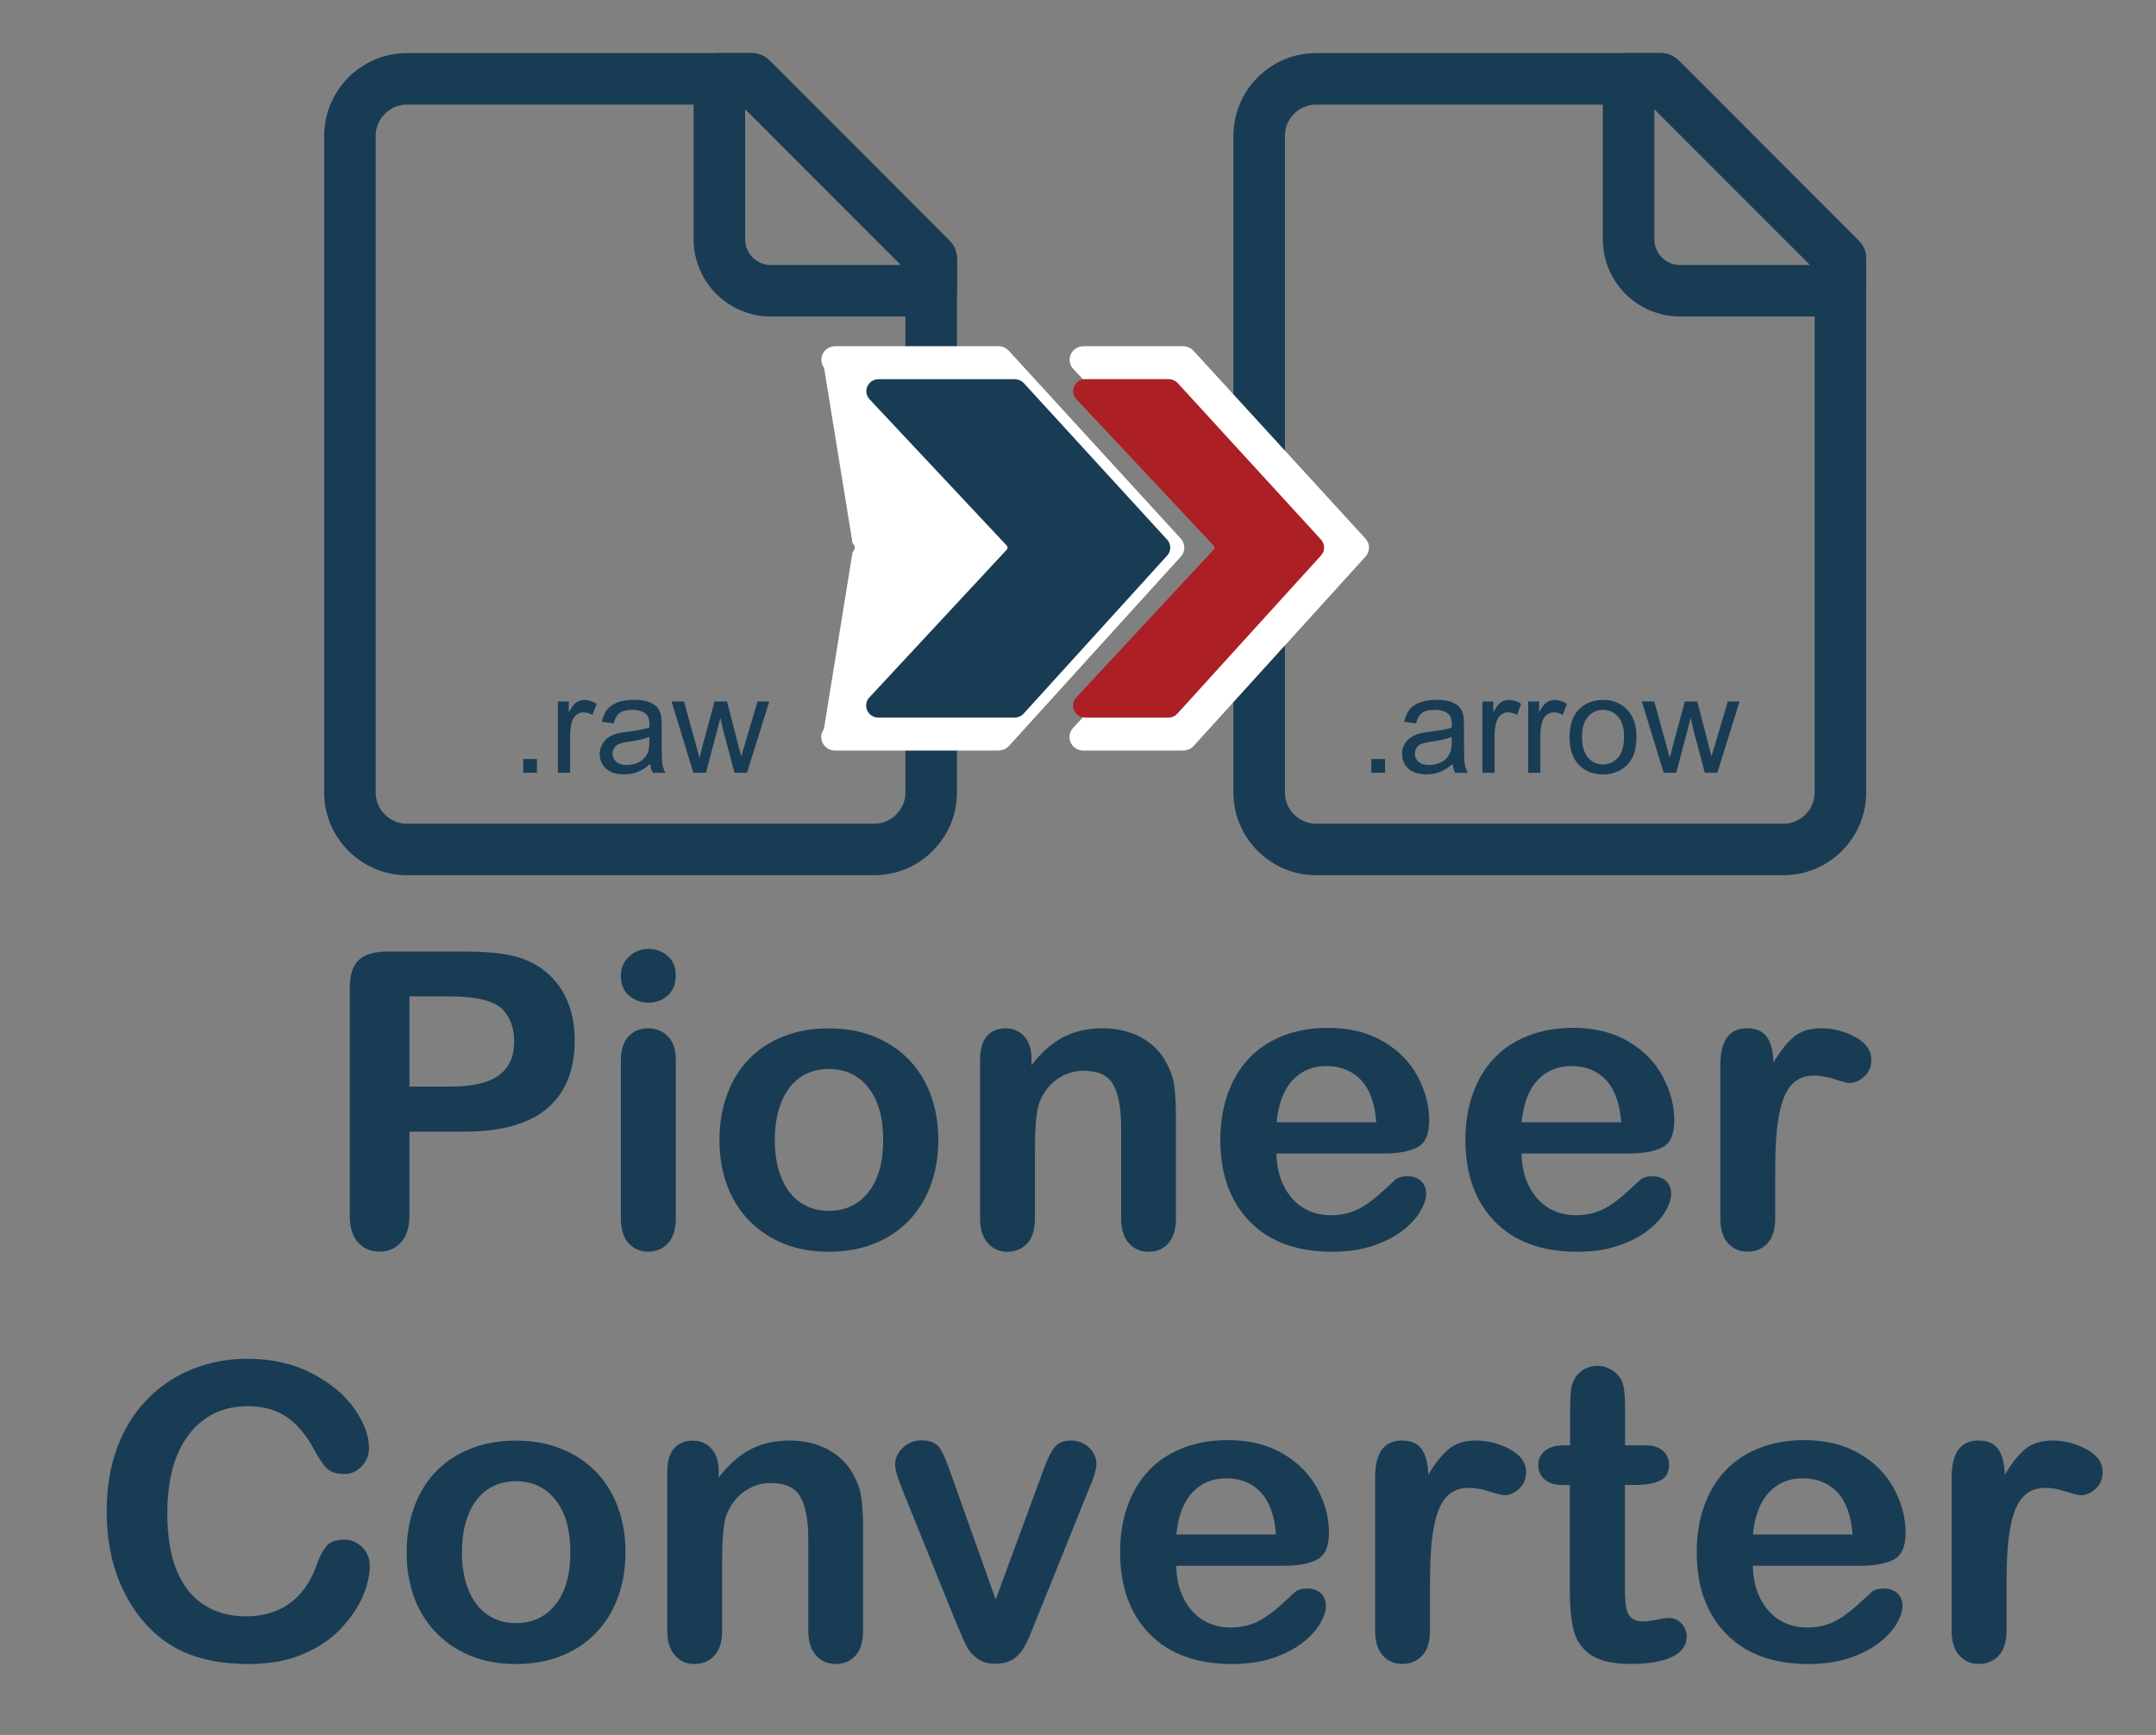 <?xml version="1.0" encoding="utf-8"?>
<!-- Generator: Adobe Illustrator 28.0.0, SVG Export Plug-In . SVG Version: 6.00 Build 0)  -->
<svg version="1.1" id="Layer_1" xmlns="http://www.w3.org/2000/svg" xmlns:xlink="http://www.w3.org/1999/xlink" x="0px" y="0px"
	 viewBox="0 0 251 202" enable-background="new 0 0 251 202" xml:space="preserve">
<rect x="0" y="0" width="251" height="202" fill="#808080" stroke="none"/>
<g>
	<g>
		<g>
			<path fill="none" stroke="#193C55" stroke-width="6" stroke-linecap="round" stroke-linejoin="round" stroke-miterlimit="10" d="
				M195.56,33.85h18.7v-3.71L193.32,9.18h-3.72v18.7C189.6,31.17,192.28,33.85,195.56,33.85z"/>
			<path fill="none" stroke="#193C55" stroke-width="6" stroke-linecap="round" stroke-linejoin="round" stroke-miterlimit="10" d="
				M146.59,15.82v76.45c0,3.65,2.99,6.63,6.63,6.63h54.41c3.65,0,6.63-2.99,6.63-6.63V30.12L193.34,9.18h-40.12
				C149.57,9.18,146.59,12.17,146.59,15.82z"/>
		</g>
		<g>
			<path fill="#193C55" d="M159.65,89.97v-1.6h1.6v1.6H159.65z"/>
			<path fill="#193C55" d="M169.11,88.95c-0.52,0.44-1.02,0.76-1.5,0.94c-0.48,0.18-1,0.27-1.55,0.27c-0.91,0-1.61-0.22-2.1-0.67
				c-0.49-0.45-0.73-1.01-0.73-1.71c0-0.41,0.09-0.78,0.28-1.11c0.18-0.34,0.43-0.61,0.73-0.81c0.3-0.2,0.64-0.36,1.01-0.46
				c0.28-0.07,0.69-0.14,1.25-0.21c1.14-0.14,1.97-0.3,2.51-0.48c0-0.19,0.01-0.31,0.01-0.37c0-0.57-0.13-0.98-0.4-1.21
				c-0.36-0.32-0.89-0.48-1.6-0.48c-0.66,0-1.15,0.12-1.46,0.35c-0.32,0.23-0.55,0.64-0.7,1.23l-1.38-0.19
				c0.12-0.59,0.33-1.06,0.62-1.43c0.29-0.36,0.7-0.64,1.24-0.84c0.54-0.2,1.17-0.29,1.88-0.29c0.71,0,1.28,0.08,1.73,0.25
				c0.44,0.17,0.77,0.38,0.98,0.63c0.21,0.25,0.35,0.57,0.44,0.96c0.05,0.24,0.07,0.67,0.07,1.3v1.88c0,1.31,0.03,2.13,0.09,2.48
				c0.06,0.35,0.18,0.68,0.36,1h-1.47C169.25,89.68,169.15,89.34,169.11,88.95z M169,85.81c-0.51,0.21-1.28,0.39-2.3,0.53
				c-0.58,0.08-0.99,0.18-1.23,0.28c-0.24,0.1-0.42,0.26-0.55,0.46c-0.13,0.2-0.2,0.42-0.2,0.67c0,0.38,0.14,0.69,0.43,0.94
				c0.28,0.25,0.7,0.38,1.25,0.38c0.54,0,1.02-0.12,1.45-0.36c0.42-0.24,0.73-0.56,0.93-0.97c0.15-0.32,0.23-0.79,0.23-1.41V85.81z"
				/>
			<path fill="#193C55" d="M172.58,89.97v-8.3h1.27v1.26c0.32-0.59,0.62-0.98,0.89-1.16s0.57-0.28,0.9-0.28
				c0.47,0,0.96,0.15,1.45,0.45l-0.48,1.3c-0.34-0.2-0.69-0.3-1.03-0.3c-0.31,0-0.58,0.09-0.83,0.28c-0.25,0.19-0.42,0.44-0.52,0.77
				c-0.16,0.5-0.23,1.05-0.23,1.64v4.34H172.58z"/>
			<path fill="#193C55" d="M177.91,89.97v-8.3h1.27v1.26c0.32-0.59,0.62-0.98,0.89-1.16s0.57-0.28,0.9-0.28
				c0.47,0,0.96,0.15,1.45,0.45l-0.48,1.3c-0.34-0.2-0.69-0.3-1.03-0.3c-0.31,0-0.58,0.09-0.83,0.28c-0.25,0.19-0.42,0.44-0.52,0.77
				c-0.16,0.5-0.23,1.05-0.23,1.64v4.34H177.91z"/>
			<path fill="#193C55" d="M182.73,85.82c0-1.54,0.43-2.67,1.28-3.41c0.71-0.61,1.58-0.92,2.61-0.92c1.14,0,2.07,0.37,2.8,1.12
				c0.72,0.75,1.09,1.78,1.09,3.1c0,1.07-0.16,1.91-0.48,2.52c-0.32,0.61-0.79,1.09-1.4,1.43c-0.61,0.34-1.28,0.51-2,0.51
				c-1.16,0-2.1-0.37-2.82-1.12C183.09,88.3,182.73,87.23,182.73,85.82z M184.18,85.82c0,1.06,0.23,1.86,0.7,2.39
				c0.46,0.53,1.05,0.79,1.75,0.79c0.7,0,1.28-0.27,1.74-0.8c0.46-0.53,0.7-1.34,0.7-2.43c0-1.03-0.23-1.8-0.7-2.33
				c-0.47-0.53-1.05-0.79-1.74-0.79c-0.7,0-1.29,0.26-1.75,0.79C184.41,83.97,184.18,84.76,184.18,85.82z"/>
			<path fill="#193C55" d="M193.68,89.97l-2.54-8.3h1.45l1.32,4.79l0.49,1.78c0.02-0.09,0.16-0.66,0.43-1.71l1.32-4.86h1.45
				l1.24,4.81l0.41,1.59l0.48-1.6l1.42-4.8h1.37l-2.59,8.3h-1.46L197.15,85l-0.32-1.41l-1.68,6.38H193.68z"/>
		</g>
	</g>
	<g>
		<g>
			<path fill="none" stroke="#193C55" stroke-width="6" stroke-linecap="round" stroke-linejoin="round" stroke-miterlimit="10" d="
				M89.71,33.85h18.7v-3.71L87.47,9.18h-3.72v18.7C83.75,31.17,86.43,33.85,89.71,33.85z"/>
			<path fill="none" stroke="#193C55" stroke-width="6" stroke-linecap="round" stroke-linejoin="round" stroke-miterlimit="10" d="
				M40.74,15.82v76.45c0,3.65,2.99,6.63,6.63,6.63h54.41c3.65,0,6.63-2.99,6.63-6.63V30.12L87.48,9.18H47.37
				C43.72,9.18,40.74,12.17,40.74,15.82z"/>
		</g>
		<g>
			<path fill="#193C55" d="M60.91,89.97v-1.6h1.6v1.6H60.91z"/>
			<path fill="#193C55" d="M64.95,89.97v-8.3h1.27v1.26c0.32-0.59,0.62-0.98,0.89-1.16s0.57-0.28,0.9-0.28
				c0.47,0,0.96,0.15,1.45,0.45l-0.48,1.3c-0.34-0.2-0.69-0.3-1.03-0.3c-0.31,0-0.58,0.09-0.83,0.28c-0.25,0.19-0.42,0.44-0.52,0.77
				c-0.16,0.5-0.23,1.05-0.23,1.64v4.34H64.95z"/>
			<path fill="#193C55" d="M75.7,88.95c-0.52,0.44-1.02,0.76-1.5,0.94s-1,0.27-1.55,0.27c-0.91,0-1.61-0.22-2.1-0.67
				s-0.73-1.01-0.73-1.71c0-0.41,0.09-0.78,0.28-1.11s0.43-0.61,0.73-0.81s0.64-0.36,1.01-0.46c0.28-0.07,0.69-0.14,1.25-0.21
				c1.14-0.14,1.97-0.3,2.51-0.48c0-0.19,0.01-0.31,0.01-0.37c0-0.57-0.13-0.98-0.4-1.21c-0.36-0.32-0.89-0.48-1.6-0.48
				c-0.66,0-1.15,0.12-1.46,0.35c-0.32,0.23-0.55,0.64-0.7,1.23l-1.38-0.19c0.12-0.59,0.33-1.06,0.62-1.43
				c0.29-0.36,0.7-0.64,1.24-0.84s1.17-0.29,1.88-0.29c0.71,0,1.28,0.08,1.73,0.25c0.44,0.17,0.77,0.38,0.98,0.63
				c0.21,0.25,0.35,0.57,0.44,0.96c0.05,0.24,0.07,0.67,0.07,1.3v1.88c0,1.31,0.03,2.13,0.09,2.48c0.06,0.35,0.18,0.68,0.36,1h-1.47
				C75.84,89.68,75.75,89.34,75.7,88.95z M75.59,85.81c-0.51,0.21-1.28,0.39-2.3,0.53c-0.58,0.08-0.99,0.18-1.23,0.28
				c-0.24,0.1-0.42,0.26-0.55,0.46c-0.13,0.2-0.2,0.42-0.2,0.67c0,0.38,0.14,0.69,0.43,0.94s0.7,0.38,1.25,0.38
				c0.54,0,1.02-0.12,1.45-0.36c0.42-0.24,0.73-0.56,0.93-0.97c0.15-0.32,0.23-0.79,0.23-1.41V85.81z"/>
			<path fill="#193C55" d="M80.72,89.97l-2.54-8.3h1.45l1.32,4.79l0.49,1.78c0.02-0.09,0.16-0.66,0.43-1.71l1.32-4.86h1.45
				l1.24,4.81l0.41,1.59l0.48-1.6l1.42-4.8h1.37l-2.59,8.3h-1.46L84.19,85l-0.32-1.41l-1.68,6.38H80.72z"/>
		</g>
	</g>
</g>
<g>
	<path fill="#FFFFFF" stroke="#FFFFFF" stroke-linecap="round" stroke-linejoin="round" stroke-miterlimit="10" d="M116.25,86.89
		H97.23c-0.97,0-1.48-1.1-0.84-1.79l3.34-20.62c0.38-0.41,0.38-1.03,0-1.44l-3.32-20.43c-0.65-0.69-0.14-1.8,0.83-1.8h19
		c0.32,0,0.63,0.13,0.84,0.37l20.02,21.87c0.37,0.41,0.37,1.01,0,1.42l-20.02,22.06C116.88,86.76,116.57,86.89,116.25,86.89z"/>
	<path fill="#FFFFFF" stroke="#FFFFFF" stroke-linecap="round" stroke-linejoin="round" stroke-miterlimit="10" d="M137.74,86.89
		h-11.61c-0.97,0-1.48-1.1-0.84-1.79l19.18-20.62c0.38-0.41,0.38-1.03,0-1.44l-19.16-20.43c-0.65-0.69-0.14-1.8,0.83-1.8h11.6
		c0.32,0,0.63,0.13,0.84,0.37l20.02,21.87c0.37,0.41,0.37,1.01,0,1.42l-20.02,22.06C138.38,86.76,138.07,86.89,137.74,86.89z"/>
</g>
<g>
	<path fill="#193C55" d="M54.05,131.76h-6.38v9.73c0,1.39-0.33,2.45-0.98,3.16s-1.48,1.08-2.48,1.08c-1.05,0-1.89-0.36-2.53-1.07
		s-0.96-1.75-0.96-3.13v-26.48c0-1.53,0.35-2.62,1.05-3.28s1.82-0.98,3.35-0.98h8.93c2.64,0,4.67,0.2,6.09,0.61
		c1.41,0.39,2.62,1.04,3.64,1.95s1.8,2.02,2.33,3.33s0.8,2.79,0.8,4.43c0,3.5-1.08,6.15-3.23,7.96S58.31,131.76,54.05,131.76z
		 M52.36,116.01h-4.69v10.5h4.69c1.64,0,3.01-0.17,4.11-0.52s1.94-0.91,2.52-1.69s0.87-1.8,0.87-3.07c0-1.52-0.45-2.75-1.34-3.7
		C57.52,116.52,55.47,116.01,52.36,116.01z"/>
	<path fill="#193C55" d="M75.52,116.74c-0.89,0-1.65-0.27-2.29-0.82s-0.95-1.32-0.95-2.32c0-0.91,0.32-1.65,0.97-2.24
		s1.4-0.88,2.26-0.88c0.83,0,1.56,0.27,2.2,0.8s0.96,1.3,0.96,2.32c0,0.98-0.31,1.75-0.94,2.31S76.38,116.74,75.52,116.74z
		 M78.68,123.35v18.49c0,1.28-0.3,2.25-0.91,2.91s-1.38,0.98-2.32,0.98s-1.7-0.34-2.29-1.01s-0.88-1.63-0.88-2.88v-18.3
		c0-1.27,0.29-2.22,0.88-2.86s1.35-0.96,2.29-0.96s1.71,0.32,2.32,0.96S78.68,122.21,78.68,123.35z"/>
	<path fill="#193C55" d="M109.24,132.73c0,1.91-0.3,3.66-0.89,5.27s-1.45,2.99-2.58,4.15s-2.47,2.04-4.03,2.66s-3.32,0.93-5.27,0.93
		c-1.94,0-3.68-0.31-5.23-0.94s-2.89-1.52-4.02-2.68s-1.99-2.54-2.58-4.12s-0.88-3.34-0.88-5.26c0-1.94,0.3-3.71,0.89-5.32
		s1.45-2.98,2.55-4.12s2.45-2.02,4.03-2.64s3.32-0.93,5.23-0.93c1.94,0,3.7,0.31,5.27,0.94s2.93,1.52,4.05,2.67s1.98,2.53,2.57,4.12
		S109.24,130.8,109.24,132.73z M102.82,132.73c0-2.61-0.57-4.64-1.72-6.09s-2.69-2.18-4.63-2.18c-1.25,0-2.35,0.32-3.3,0.97
		s-1.69,1.61-2.2,2.87s-0.77,2.74-0.77,4.43c0,1.67,0.25,3.13,0.76,4.38s1.23,2.21,2.18,2.87s2.06,1,3.34,1
		c1.94,0,3.48-0.73,4.63-2.19S102.82,135.3,102.82,132.73z"/>
	<path fill="#193C55" d="M120.09,123.26v0.77c1.12-1.48,2.36-2.57,3.69-3.27s2.87-1.04,4.61-1.04c1.69,0,3.2,0.37,4.52,1.1
		s2.32,1.77,2.98,3.12c0.42,0.78,0.7,1.62,0.82,2.53s0.19,2.06,0.19,3.47v11.91c0,1.28-0.29,2.25-0.88,2.91s-1.35,0.98-2.29,0.98
		c-0.95,0-1.73-0.34-2.32-1.01s-0.89-1.63-0.89-2.88v-10.66c0-2.11-0.29-3.72-0.88-4.84s-1.75-1.68-3.5-1.68
		c-1.14,0-2.18,0.34-3.12,1.02s-1.62,1.61-2.06,2.8c-0.31,0.95-0.47,2.73-0.47,5.34v8.02c0,1.3-0.3,2.27-0.9,2.92
		s-1.38,0.97-2.33,0.97c-0.92,0-1.68-0.34-2.27-1.01s-0.89-1.63-0.89-2.88v-18.49c0-1.22,0.27-2.13,0.8-2.73s1.26-0.9,2.18-0.9
		c0.56,0,1.07,0.13,1.52,0.4s0.82,0.66,1.09,1.2S120.09,122.49,120.09,123.26z"/>
	<path fill="#193C55" d="M161.13,134.3h-12.52c0.02,1.45,0.31,2.73,0.88,3.84s1.33,1.95,2.27,2.51s1.99,0.84,3.13,0.84
		c0.77,0,1.46-0.09,2.1-0.27s1.25-0.46,1.84-0.84s1.14-0.79,1.64-1.23s1.15-1.03,1.95-1.78c0.33-0.28,0.8-0.42,1.41-0.42
		c0.66,0,1.19,0.18,1.59,0.54s0.61,0.87,0.61,1.52c0,0.58-0.23,1.25-0.68,2.03s-1.14,1.52-2.05,2.23s-2.06,1.3-3.45,1.77
		s-2.97,0.7-4.77,0.7c-4.11,0-7.3-1.17-9.59-3.52s-3.42-5.52-3.42-9.54c0-1.89,0.28-3.64,0.84-5.26s1.38-3,2.46-4.16
		s2.41-2.04,3.98-2.66s3.33-0.93,5.25-0.93c2.5,0,4.64,0.53,6.43,1.58s3.13,2.42,4.02,4.09s1.34,3.38,1.34,5.11
		c0,1.61-0.46,2.65-1.38,3.13S162.8,134.3,161.13,134.3z M148.62,130.66h11.6c-0.16-2.19-0.75-3.82-1.77-4.91s-2.37-1.63-4.04-1.63
		c-1.59,0-2.9,0.55-3.93,1.65S148.84,128.51,148.62,130.66z"/>
	<path fill="#193C55" d="M189.66,134.3h-12.52c0.02,1.45,0.31,2.73,0.88,3.84s1.33,1.95,2.27,2.51s1.99,0.84,3.13,0.84
		c0.77,0,1.46-0.09,2.1-0.27s1.25-0.46,1.84-0.84s1.14-0.79,1.64-1.23s1.15-1.03,1.95-1.78c0.33-0.28,0.8-0.42,1.41-0.42
		c0.66,0,1.19,0.18,1.59,0.54s0.61,0.87,0.61,1.52c0,0.58-0.23,1.25-0.68,2.03s-1.14,1.52-2.05,2.23s-2.06,1.3-3.45,1.77
		s-2.97,0.7-4.77,0.7c-4.11,0-7.3-1.17-9.59-3.52s-3.42-5.52-3.42-9.54c0-1.89,0.28-3.64,0.84-5.26s1.38-3,2.46-4.16
		s2.41-2.04,3.98-2.66s3.33-0.93,5.25-0.93c2.5,0,4.64,0.53,6.43,1.58s3.13,2.42,4.02,4.09s1.34,3.38,1.34,5.11
		c0,1.61-0.46,2.65-1.38,3.13S191.33,134.3,189.66,134.3z M177.14,130.66h11.6c-0.16-2.19-0.75-3.82-1.77-4.91s-2.37-1.63-4.04-1.63
		c-1.59,0-2.9,0.55-3.93,1.65S177.36,128.51,177.14,130.66z"/>
	<path fill="#193C55" d="M206.67,136.5v5.34c0,1.3-0.3,2.27-0.91,2.92s-1.38,0.97-2.32,0.97c-0.92,0-1.68-0.33-2.27-0.98
		s-0.89-1.62-0.89-2.91v-17.81c0-2.88,1.04-4.31,3.12-4.31c1.06,0,1.83,0.34,2.3,1.01s0.73,1.66,0.77,2.98
		c0.77-1.31,1.55-2.3,2.36-2.98s1.88-1.01,3.22-1.01s2.65,0.34,3.91,1.01s1.9,1.56,1.9,2.67c0,0.78-0.27,1.43-0.81,1.93
		s-1.12,0.76-1.75,0.76c-0.23,0-0.8-0.14-1.7-0.43s-1.69-0.43-2.38-0.43c-0.94,0-1.7,0.25-2.3,0.74s-1.05,1.22-1.38,2.19
		s-0.55,2.12-0.68,3.46S206.67,134.58,206.67,136.5z"/>
	<path fill="#193C55" d="M43.05,182.3c0,1.09-0.27,2.28-0.81,3.55s-1.39,2.52-2.54,3.75s-2.63,2.22-4.43,2.99s-3.89,1.15-6.28,1.15
		c-1.81,0-3.46-0.17-4.95-0.52s-2.83-0.88-4.04-1.61s-2.32-1.68-3.34-2.87c-0.91-1.08-1.68-2.29-2.32-3.62s-1.12-2.76-1.44-4.28
		s-0.48-3.12-0.48-4.83c0-2.77,0.4-5.24,1.21-7.43s1.96-4.06,3.46-5.61s3.26-2.74,5.27-3.55s4.16-1.22,6.45-1.22
		c2.78,0,5.26,0.55,7.43,1.66s3.84,2.48,4.99,4.11s1.73,3.18,1.73,4.63c0,0.8-0.28,1.5-0.84,2.11s-1.24,0.91-2.04,0.91
		c-0.89,0-1.56-0.21-2-0.63s-0.94-1.15-1.49-2.18c-0.91-1.7-1.97-2.98-3.2-3.82s-2.74-1.27-4.54-1.27c-2.86,0-5.14,1.09-6.83,3.26
		s-2.54,5.26-2.54,9.26c0,2.67,0.38,4.89,1.12,6.67s1.81,3.1,3.19,3.97s2.98,1.31,4.83,1.31c2,0,3.69-0.5,5.07-1.49
		s2.43-2.45,3.13-4.37c0.3-0.91,0.66-1.64,1.1-2.21s1.14-0.86,2.11-0.86c0.83,0,1.54,0.29,2.13,0.87S43.05,181.44,43.05,182.3z"/>
	<path fill="#193C55" d="M72.82,180.73c0,1.91-0.3,3.66-0.89,5.27s-1.45,2.99-2.58,4.15s-2.47,2.04-4.03,2.66s-3.32,0.93-5.27,0.93
		c-1.94,0-3.68-0.31-5.23-0.94s-2.89-1.52-4.02-2.68s-1.99-2.54-2.58-4.12s-0.88-3.34-0.88-5.26c0-1.94,0.3-3.71,0.89-5.32
		s1.45-2.98,2.55-4.12s2.45-2.02,4.03-2.64s3.32-0.93,5.23-0.93c1.94,0,3.7,0.31,5.27,0.94s2.93,1.52,4.05,2.67s1.98,2.53,2.57,4.12
		S72.82,178.8,72.82,180.73z M66.4,180.73c0-2.61-0.57-4.64-1.72-6.09s-2.69-2.18-4.63-2.18c-1.25,0-2.35,0.32-3.3,0.97
		s-1.69,1.61-2.2,2.87s-0.77,2.74-0.77,4.43c0,1.67,0.25,3.13,0.76,4.38s1.23,2.21,2.18,2.87s2.06,1,3.34,1
		c1.94,0,3.48-0.73,4.63-2.19S66.4,183.3,66.4,180.73z"/>
	<path fill="#193C55" d="M83.67,171.26v0.77c1.12-1.48,2.36-2.57,3.69-3.27s2.87-1.04,4.61-1.04c1.69,0,3.2,0.37,4.52,1.1
		s2.32,1.77,2.98,3.12c0.42,0.78,0.7,1.62,0.82,2.53s0.19,2.06,0.19,3.47v11.91c0,1.28-0.29,2.25-0.88,2.91s-1.35,0.98-2.29,0.98
		c-0.95,0-1.73-0.34-2.32-1.01s-0.89-1.63-0.89-2.88v-10.66c0-2.11-0.29-3.72-0.88-4.84s-1.75-1.68-3.5-1.68
		c-1.14,0-2.18,0.34-3.12,1.02s-1.62,1.61-2.06,2.8c-0.31,0.95-0.47,2.73-0.47,5.34v8.02c0,1.3-0.3,2.27-0.9,2.92
		s-1.38,0.97-2.33,0.97c-0.92,0-1.68-0.34-2.27-1.01s-0.89-1.63-0.89-2.88v-18.49c0-1.22,0.27-2.13,0.8-2.73s1.26-0.9,2.18-0.9
		c0.56,0,1.07,0.13,1.52,0.4s0.82,0.66,1.09,1.2S83.67,170.49,83.67,171.26z"/>
	<path fill="#193C55" d="M110.74,171.7l5.18,14.53l5.58-15.16c0.44-1.22,0.87-2.08,1.29-2.59s1.06-0.76,1.92-0.76
		c0.81,0,1.5,0.27,2.07,0.82s0.86,1.18,0.86,1.9c0,0.28-0.05,0.61-0.15,0.98s-0.22,0.73-0.35,1.05s-0.29,0.7-0.46,1.12l-6.14,15.23
		c-0.17,0.44-0.39,0.99-0.67,1.66s-0.58,1.25-0.91,1.72s-0.75,0.85-1.24,1.11s-1.09,0.4-1.79,0.4c-0.91,0-1.63-0.21-2.17-0.62
		s-0.94-0.87-1.2-1.36s-0.69-1.46-1.3-2.92l-6.09-15.07c-0.14-0.38-0.29-0.75-0.43-1.12s-0.27-0.76-0.38-1.15s-0.15-0.73-0.15-1.01
		c0-0.44,0.13-0.87,0.4-1.3s0.63-0.78,1.1-1.05s0.98-0.41,1.52-0.41c1.06,0,1.79,0.3,2.19,0.91S110.26,170.26,110.74,171.7z"/>
	<path fill="#193C55" d="M149.46,182.3h-12.52c0.02,1.45,0.31,2.73,0.88,3.84s1.33,1.95,2.27,2.51s1.99,0.84,3.13,0.84
		c0.77,0,1.46-0.09,2.1-0.27s1.25-0.46,1.84-0.84s1.14-0.79,1.64-1.23s1.15-1.03,1.95-1.78c0.33-0.28,0.8-0.42,1.41-0.42
		c0.66,0,1.19,0.18,1.59,0.54s0.61,0.87,0.61,1.52c0,0.58-0.23,1.25-0.68,2.03s-1.14,1.52-2.05,2.23s-2.06,1.3-3.45,1.77
		s-2.97,0.7-4.77,0.7c-4.11,0-7.3-1.17-9.59-3.52s-3.42-5.52-3.42-9.54c0-1.89,0.28-3.64,0.84-5.26s1.38-3,2.46-4.16
		s2.41-2.04,3.98-2.66s3.33-0.93,5.25-0.93c2.5,0,4.64,0.53,6.43,1.58s3.13,2.42,4.02,4.09s1.34,3.38,1.34,5.11
		c0,1.61-0.46,2.65-1.38,3.13S151.13,182.3,149.46,182.3z M136.95,178.66h11.6c-0.16-2.19-0.75-3.82-1.77-4.91s-2.37-1.63-4.04-1.63
		c-1.59,0-2.9,0.55-3.93,1.65S137.16,176.51,136.95,178.66z"/>
	<path fill="#193C55" d="M166.48,184.5v5.34c0,1.3-0.3,2.27-0.91,2.92s-1.38,0.97-2.32,0.97c-0.92,0-1.68-0.33-2.27-0.98
		s-0.89-1.62-0.89-2.91v-17.81c0-2.88,1.04-4.31,3.12-4.31c1.06,0,1.83,0.34,2.3,1.01s0.73,1.66,0.77,2.98
		c0.77-1.31,1.55-2.3,2.36-2.98s1.88-1.01,3.22-1.01s2.65,0.34,3.91,1.01s1.9,1.56,1.9,2.67c0,0.78-0.27,1.43-0.81,1.93
		s-1.12,0.76-1.75,0.76c-0.23,0-0.8-0.14-1.7-0.43s-1.69-0.43-2.38-0.43c-0.94,0-1.7,0.25-2.3,0.74s-1.05,1.22-1.38,2.19
		s-0.55,2.12-0.68,3.46S166.48,182.58,166.48,184.5z"/>
	<path fill="#193C55" d="M182.09,168.28h0.7v-3.84c0-1.03,0.03-1.84,0.08-2.43s0.21-1.09,0.46-1.51c0.25-0.44,0.61-0.79,1.08-1.07
		s0.99-0.41,1.57-0.41c0.81,0,1.55,0.3,2.2,0.91c0.44,0.41,0.71,0.9,0.83,1.49s0.18,1.42,0.18,2.5v4.36h2.34
		c0.91,0,1.6,0.21,2.07,0.64s0.71,0.98,0.71,1.65c0,0.86-0.34,1.46-1.02,1.8s-1.65,0.52-2.92,0.52h-1.2v11.77
		c0,1,0.04,1.77,0.11,2.31s0.26,0.98,0.56,1.31s0.8,0.5,1.49,0.5c0.38,0,0.88-0.07,1.52-0.2s1.14-0.2,1.5-0.2
		c0.52,0,0.98,0.21,1.39,0.62s0.62,0.93,0.62,1.54c0,1.03-0.56,1.82-1.69,2.37s-2.74,0.82-4.85,0.82c-2,0-3.52-0.34-4.55-1.01
		s-1.71-1.6-2.03-2.79s-0.48-2.77-0.48-4.76V172.9h-0.84c-0.92,0-1.62-0.22-2.11-0.66s-0.73-0.99-0.73-1.66s0.25-1.22,0.76-1.65
		S181.12,168.28,182.09,168.28z"/>
	<path fill="#193C55" d="M216.59,182.3h-12.52c0.02,1.45,0.31,2.73,0.88,3.84s1.33,1.95,2.27,2.51s1.99,0.84,3.13,0.84
		c0.77,0,1.46-0.09,2.1-0.27s1.25-0.46,1.84-0.84s1.14-0.79,1.64-1.23s1.15-1.03,1.95-1.78c0.33-0.28,0.8-0.42,1.41-0.42
		c0.66,0,1.19,0.18,1.59,0.54s0.61,0.87,0.61,1.52c0,0.58-0.23,1.25-0.68,2.03s-1.14,1.52-2.05,2.23s-2.06,1.3-3.45,1.77
		s-2.97,0.7-4.77,0.7c-4.11,0-7.3-1.17-9.59-3.52s-3.42-5.52-3.42-9.54c0-1.89,0.28-3.64,0.84-5.26s1.38-3,2.46-4.16
		s2.41-2.04,3.98-2.66s3.33-0.93,5.25-0.93c2.5,0,4.64,0.53,6.43,1.58s3.13,2.42,4.02,4.09s1.34,3.38,1.34,5.11
		c0,1.61-0.46,2.65-1.38,3.13S218.26,182.3,216.59,182.3z M204.07,178.66h11.6c-0.16-2.19-0.75-3.82-1.77-4.91s-2.37-1.63-4.04-1.63
		c-1.59,0-2.9,0.55-3.93,1.65S204.29,176.51,204.07,178.66z"/>
	<path fill="#193C55" d="M233.6,184.5v5.34c0,1.3-0.3,2.27-0.91,2.92s-1.38,0.97-2.32,0.97c-0.92,0-1.68-0.33-2.27-0.98
		s-0.89-1.62-0.89-2.91v-17.81c0-2.88,1.04-4.31,3.12-4.31c1.06,0,1.83,0.34,2.3,1.01s0.73,1.66,0.77,2.98
		c0.77-1.31,1.55-2.3,2.36-2.98s1.88-1.01,3.22-1.01s2.65,0.34,3.91,1.01s1.9,1.56,1.9,2.67c0,0.78-0.27,1.43-0.81,1.93
		s-1.12,0.76-1.75,0.76c-0.23,0-0.8-0.14-1.7-0.43s-1.69-0.43-2.38-0.43c-0.94,0-1.7,0.25-2.3,0.74s-1.05,1.22-1.38,2.19
		s-0.55,2.12-0.68,3.46S233.6,182.58,233.6,184.5z"/>
</g>
<g>
	<path fill="#193C55" stroke="#193C55" stroke-linecap="round" stroke-linejoin="round" stroke-miterlimit="10" d="M118.12,83.05
		h-15.85c-0.81,0-1.23-0.92-0.7-1.5l15.98-17.19c0.32-0.34,0.32-0.86,0-1.2L101.6,46.15c-0.54-0.58-0.12-1.5,0.69-1.5h15.84
		c0.27,0,0.52,0.11,0.7,0.3l16.68,18.22c0.31,0.34,0.31,0.84,0,1.18l-16.69,18.38C118.65,82.94,118.39,83.05,118.12,83.05z"/>
	<path fill="#AC1F25" stroke="#AC1F25" stroke-linecap="round" stroke-linejoin="round" stroke-miterlimit="10" d="M136.04,83.05
		h-9.68c-0.81,0-1.23-0.92-0.7-1.5l15.98-17.19c0.32-0.34,0.32-0.86,0-1.2l-15.96-17.02c-0.54-0.58-0.12-1.5,0.69-1.5h9.67
		c0.27,0,0.52,0.11,0.7,0.3l16.68,18.22c0.31,0.34,0.31,0.84,0,1.18l-16.69,18.38C136.56,82.94,136.31,83.05,136.04,83.05z"/>
</g>
</svg>
